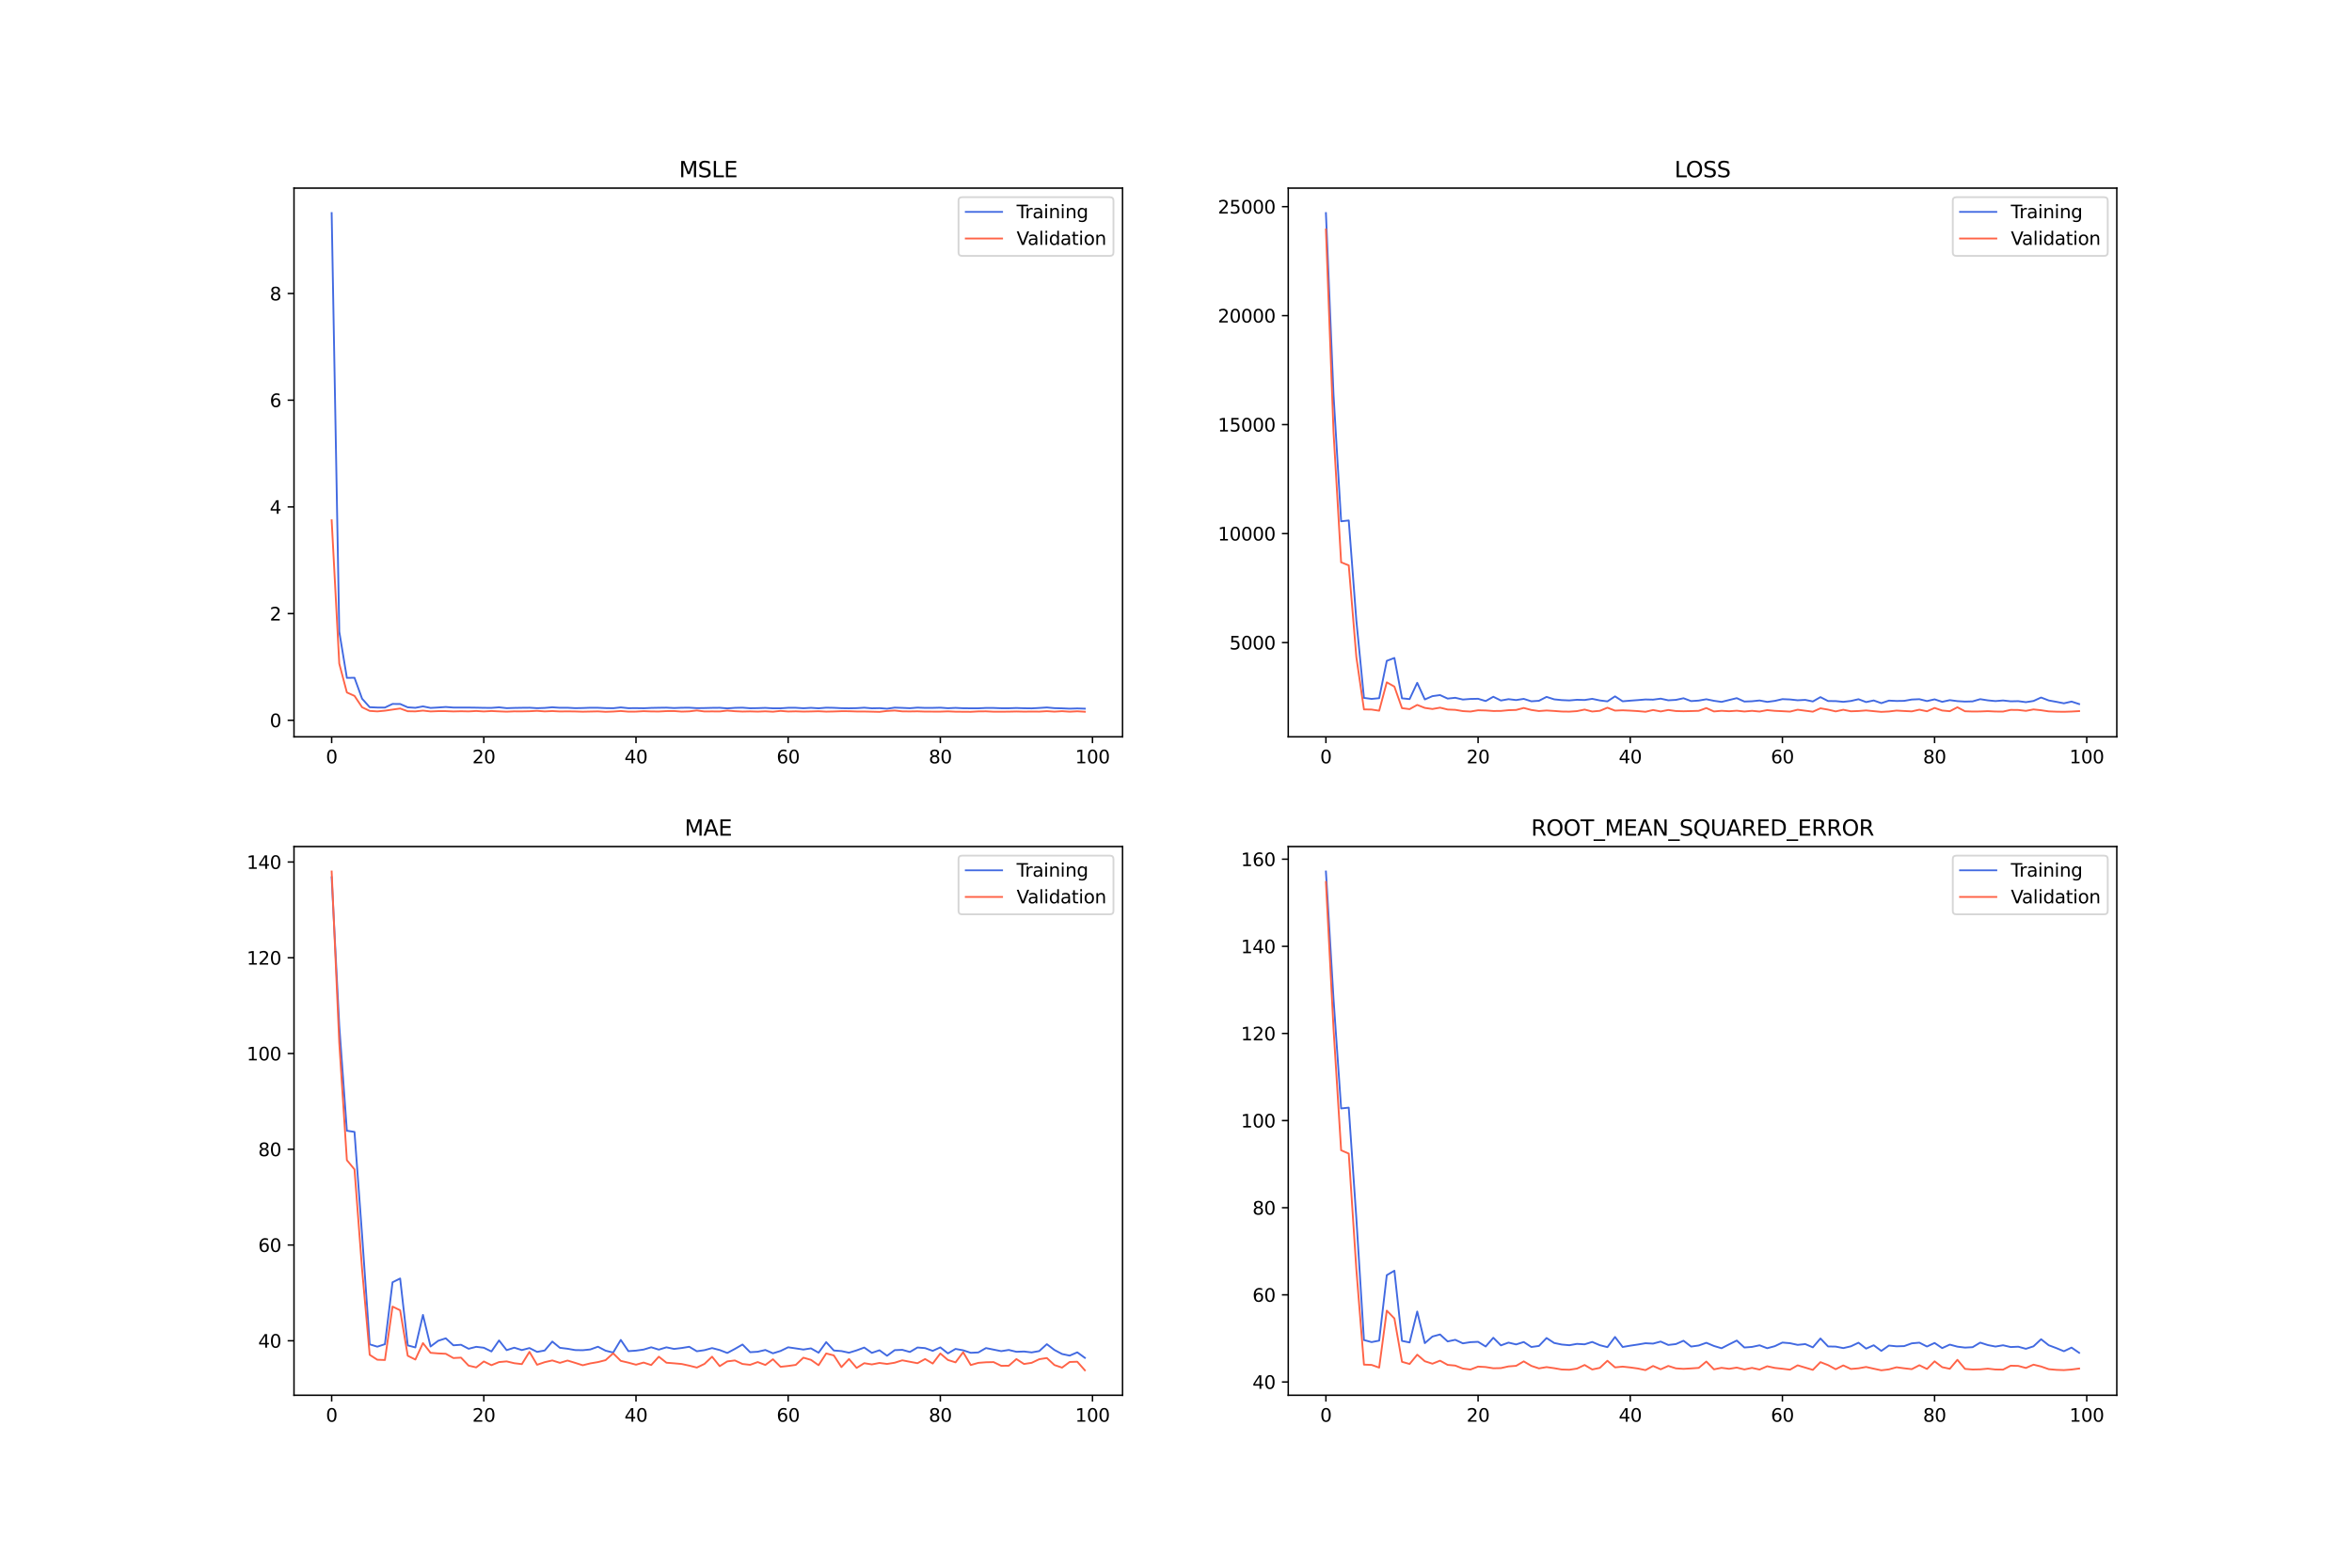 <?xml version="1.0" encoding="utf-8" standalone="no"?>
<!DOCTYPE svg PUBLIC "-//W3C//DTD SVG 1.1//EN"
  "http://www.w3.org/Graphics/SVG/1.1/DTD/svg11.dtd">
<svg xmlns:xlink="http://www.w3.org/1999/xlink" width="1296pt" height="864pt" viewBox="0 0 1296 864" xmlns="http://www.w3.org/2000/svg" version="1.1">
 <defs>
  <style type="text/css">*{stroke-linejoin: round; stroke-linecap: butt}</style>
 </defs>
 <g id="figure_1">
  <g id="patch_1">
   <path d="M 0 864 
L 1296 864 
L 1296 0 
L 0 0 
z
" style="fill: #ffffff"/>
  </g>
  <g id="axes_1">
   <g id="patch_2">
    <path d="M 162 406.08 
L 618.545 406.08 
L 618.545 103.68 
L 162 103.68 
z
" style="fill: #ffffff"/>
   </g>
   <g id="matplotlib.axis_1">
    <g id="xtick_1">
     <g id="line2d_1">
      <defs>
       <path id="mcc628dfec3" d="M 0 0 
L 0 3.5 
" style="stroke: #000000; stroke-width: 0.8"/>
      </defs>
      <g>
       <use xlink:href="#mcc628dfec3" x="182.752" y="406.08" style="stroke: #000000; stroke-width: 0.8"/>
      </g>
     </g>
     <g id="text_1">
      <!-- 0 -->
      <g transform="translate(179.571 420.678) scale(0.1 -0.1)">
       <defs>
        <path id="DejaVuSans-30" d="M 2034 4250 
Q 1547 4250 1301 3770 
Q 1056 3291 1056 2328 
Q 1056 1369 1301 889 
Q 1547 409 2034 409 
Q 2525 409 2770 889 
Q 3016 1369 3016 2328 
Q 3016 3291 2770 3770 
Q 2525 4250 2034 4250 
z
M 2034 4750 
Q 2819 4750 3233 4129 
Q 3647 3509 3647 2328 
Q 3647 1150 3233 529 
Q 2819 -91 2034 -91 
Q 1250 -91 836 529 
Q 422 1150 422 2328 
Q 422 3509 836 4129 
Q 1250 4750 2034 4750 
z
" transform="scale(0.016)"/>
       </defs>
       <use xlink:href="#DejaVuSans-30"/>
      </g>
     </g>
    </g>
    <g id="xtick_2">
     <g id="line2d_2">
      <g>
       <use xlink:href="#mcc628dfec3" x="266.599" y="406.08" style="stroke: #000000; stroke-width: 0.8"/>
      </g>
     </g>
     <g id="text_2">
      <!-- 20 -->
      <g transform="translate(260.236 420.678) scale(0.1 -0.1)">
       <defs>
        <path id="DejaVuSans-32" d="M 1228 531 
L 3431 531 
L 3431 0 
L 469 0 
L 469 531 
Q 828 903 1448 1529 
Q 2069 2156 2228 2338 
Q 2531 2678 2651 2914 
Q 2772 3150 2772 3378 
Q 2772 3750 2511 3984 
Q 2250 4219 1831 4219 
Q 1534 4219 1204 4116 
Q 875 4013 500 3803 
L 500 4441 
Q 881 4594 1212 4672 
Q 1544 4750 1819 4750 
Q 2544 4750 2975 4387 
Q 3406 4025 3406 3419 
Q 3406 3131 3298 2873 
Q 3191 2616 2906 2266 
Q 2828 2175 2409 1742 
Q 1991 1309 1228 531 
z
" transform="scale(0.016)"/>
       </defs>
       <use xlink:href="#DejaVuSans-32"/>
       <use xlink:href="#DejaVuSans-30" x="63.623"/>
      </g>
     </g>
    </g>
    <g id="xtick_3">
     <g id="line2d_3">
      <g>
       <use xlink:href="#mcc628dfec3" x="350.446" y="406.08" style="stroke: #000000; stroke-width: 0.8"/>
      </g>
     </g>
     <g id="text_3">
      <!-- 40 -->
      <g transform="translate(344.083 420.678) scale(0.1 -0.1)">
       <defs>
        <path id="DejaVuSans-34" d="M 2419 4116 
L 825 1625 
L 2419 1625 
L 2419 4116 
z
M 2253 4666 
L 3047 4666 
L 3047 1625 
L 3713 1625 
L 3713 1100 
L 3047 1100 
L 3047 0 
L 2419 0 
L 2419 1100 
L 313 1100 
L 313 1709 
L 2253 4666 
z
" transform="scale(0.016)"/>
       </defs>
       <use xlink:href="#DejaVuSans-34"/>
       <use xlink:href="#DejaVuSans-30" x="63.623"/>
      </g>
     </g>
    </g>
    <g id="xtick_4">
     <g id="line2d_4">
      <g>
       <use xlink:href="#mcc628dfec3" x="434.292" y="406.08" style="stroke: #000000; stroke-width: 0.8"/>
      </g>
     </g>
     <g id="text_4">
      <!-- 60 -->
      <g transform="translate(427.93 420.678) scale(0.1 -0.1)">
       <defs>
        <path id="DejaVuSans-36" d="M 2113 2584 
Q 1688 2584 1439 2293 
Q 1191 2003 1191 1497 
Q 1191 994 1439 701 
Q 1688 409 2113 409 
Q 2538 409 2786 701 
Q 3034 994 3034 1497 
Q 3034 2003 2786 2293 
Q 2538 2584 2113 2584 
z
M 3366 4563 
L 3366 3988 
Q 3128 4100 2886 4159 
Q 2644 4219 2406 4219 
Q 1781 4219 1451 3797 
Q 1122 3375 1075 2522 
Q 1259 2794 1537 2939 
Q 1816 3084 2150 3084 
Q 2853 3084 3261 2657 
Q 3669 2231 3669 1497 
Q 3669 778 3244 343 
Q 2819 -91 2113 -91 
Q 1303 -91 875 529 
Q 447 1150 447 2328 
Q 447 3434 972 4092 
Q 1497 4750 2381 4750 
Q 2619 4750 2861 4703 
Q 3103 4656 3366 4563 
z
" transform="scale(0.016)"/>
       </defs>
       <use xlink:href="#DejaVuSans-36"/>
       <use xlink:href="#DejaVuSans-30" x="63.623"/>
      </g>
     </g>
    </g>
    <g id="xtick_5">
     <g id="line2d_5">
      <g>
       <use xlink:href="#mcc628dfec3" x="518.139" y="406.08" style="stroke: #000000; stroke-width: 0.8"/>
      </g>
     </g>
     <g id="text_5">
      <!-- 80 -->
      <g transform="translate(511.776 420.678) scale(0.1 -0.1)">
       <defs>
        <path id="DejaVuSans-38" d="M 2034 2216 
Q 1584 2216 1326 1975 
Q 1069 1734 1069 1313 
Q 1069 891 1326 650 
Q 1584 409 2034 409 
Q 2484 409 2743 651 
Q 3003 894 3003 1313 
Q 3003 1734 2745 1975 
Q 2488 2216 2034 2216 
z
M 1403 2484 
Q 997 2584 770 2862 
Q 544 3141 544 3541 
Q 544 4100 942 4425 
Q 1341 4750 2034 4750 
Q 2731 4750 3128 4425 
Q 3525 4100 3525 3541 
Q 3525 3141 3298 2862 
Q 3072 2584 2669 2484 
Q 3125 2378 3379 2068 
Q 3634 1759 3634 1313 
Q 3634 634 3220 271 
Q 2806 -91 2034 -91 
Q 1263 -91 848 271 
Q 434 634 434 1313 
Q 434 1759 690 2068 
Q 947 2378 1403 2484 
z
M 1172 3481 
Q 1172 3119 1398 2916 
Q 1625 2713 2034 2713 
Q 2441 2713 2670 2916 
Q 2900 3119 2900 3481 
Q 2900 3844 2670 4047 
Q 2441 4250 2034 4250 
Q 1625 4250 1398 4047 
Q 1172 3844 1172 3481 
z
" transform="scale(0.016)"/>
       </defs>
       <use xlink:href="#DejaVuSans-38"/>
       <use xlink:href="#DejaVuSans-30" x="63.623"/>
      </g>
     </g>
    </g>
    <g id="xtick_6">
     <g id="line2d_6">
      <g>
       <use xlink:href="#mcc628dfec3" x="601.986" y="406.08" style="stroke: #000000; stroke-width: 0.8"/>
      </g>
     </g>
     <g id="text_6">
      <!-- 100 -->
      <g transform="translate(592.442 420.678) scale(0.1 -0.1)">
       <defs>
        <path id="DejaVuSans-31" d="M 794 531 
L 1825 531 
L 1825 4091 
L 703 3866 
L 703 4441 
L 1819 4666 
L 2450 4666 
L 2450 531 
L 3481 531 
L 3481 0 
L 794 0 
L 794 531 
z
" transform="scale(0.016)"/>
       </defs>
       <use xlink:href="#DejaVuSans-31"/>
       <use xlink:href="#DejaVuSans-30" x="63.623"/>
       <use xlink:href="#DejaVuSans-30" x="127.246"/>
      </g>
     </g>
    </g>
   </g>
   <g id="matplotlib.axis_2">
    <g id="ytick_1">
     <g id="line2d_7">
      <defs>
       <path id="m8161878d7f" d="M 0 0 
L -3.5 0 
" style="stroke: #000000; stroke-width: 0.8"/>
      </defs>
      <g>
       <use xlink:href="#m8161878d7f" x="162" y="396.973" style="stroke: #000000; stroke-width: 0.8"/>
      </g>
     </g>
     <g id="text_7">
      <!-- 0 -->
      <g transform="translate(148.637 400.772) scale(0.1 -0.1)">
       <use xlink:href="#DejaVuSans-30"/>
      </g>
     </g>
    </g>
    <g id="ytick_2">
     <g id="line2d_8">
      <g>
       <use xlink:href="#m8161878d7f" x="162" y="338.166" style="stroke: #000000; stroke-width: 0.8"/>
      </g>
     </g>
     <g id="text_8">
      <!-- 2 -->
      <g transform="translate(148.637 341.965) scale(0.1 -0.1)">
       <use xlink:href="#DejaVuSans-32"/>
      </g>
     </g>
    </g>
    <g id="ytick_3">
     <g id="line2d_9">
      <g>
       <use xlink:href="#m8161878d7f" x="162" y="279.359" style="stroke: #000000; stroke-width: 0.8"/>
      </g>
     </g>
     <g id="text_9">
      <!-- 4 -->
      <g transform="translate(148.637 283.158) scale(0.1 -0.1)">
       <use xlink:href="#DejaVuSans-34"/>
      </g>
     </g>
    </g>
    <g id="ytick_4">
     <g id="line2d_10">
      <g>
       <use xlink:href="#m8161878d7f" x="162" y="220.552" style="stroke: #000000; stroke-width: 0.8"/>
      </g>
     </g>
     <g id="text_10">
      <!-- 6 -->
      <g transform="translate(148.637 224.351) scale(0.1 -0.1)">
       <use xlink:href="#DejaVuSans-36"/>
      </g>
     </g>
    </g>
    <g id="ytick_5">
     <g id="line2d_11">
      <g>
       <use xlink:href="#m8161878d7f" x="162" y="161.745" style="stroke: #000000; stroke-width: 0.8"/>
      </g>
     </g>
     <g id="text_11">
      <!-- 8 -->
      <g transform="translate(148.637 165.544) scale(0.1 -0.1)">
       <use xlink:href="#DejaVuSans-38"/>
      </g>
     </g>
    </g>
   </g>
   <g id="line2d_12">
    <path d="M 182.752 117.425 
L 186.944 348.131 
L 191.137 373.588 
L 195.329 373.534 
L 199.521 385.083 
L 203.714 389.764 
L 207.906 389.944 
L 212.098 389.954 
L 216.291 387.968 
L 220.483 387.978 
L 224.675 389.827 
L 228.868 390.089 
L 233.06 389.314 
L 237.252 390.155 
L 241.445 389.919 
L 245.637 389.639 
L 249.829 389.954 
L 254.022 389.957 
L 258.214 389.958 
L 262.406 390.015 
L 266.599 390.107 
L 270.791 390.129 
L 274.983 389.827 
L 279.176 390.283 
L 283.368 390.151 
L 287.56 390.079 
L 291.753 390.04 
L 295.945 390.288 
L 300.137 390.154 
L 304.33 389.8 
L 308.522 390.078 
L 312.714 390.053 
L 316.907 390.279 
L 321.099 390.208 
L 325.292 390.046 
L 329.484 390.072 
L 333.676 390.248 
L 337.869 390.318 
L 342.061 389.872 
L 346.253 390.298 
L 350.446 390.271 
L 354.638 390.33 
L 358.83 390.145 
L 363.023 390.06 
L 367.215 390.001 
L 371.407 390.215 
L 375.6 390.051 
L 379.792 390.028 
L 383.984 390.281 
L 388.177 390.217 
L 392.369 390.114 
L 396.561 390.069 
L 400.754 390.4 
L 404.946 390.106 
L 409.138 390.011 
L 413.331 390.338 
L 417.523 390.268 
L 421.715 390.125 
L 425.908 390.377 
L 430.1 390.367 
L 434.292 390.074 
L 438.485 390.077 
L 442.677 390.333 
L 446.869 390.098 
L 451.062 390.365 
L 455.254 390.013 
L 459.446 390.092 
L 463.639 390.303 
L 467.831 390.365 
L 472.023 390.276 
L 476.216 390.018 
L 480.408 390.369 
L 484.6 390.276 
L 488.793 390.592 
L 492.985 389.988 
L 497.177 390.129 
L 501.37 390.314 
L 505.562 389.979 
L 509.754 390.143 
L 513.947 390.125 
L 518.139 390.011 
L 522.331 390.316 
L 526.524 390.13 
L 530.716 390.33 
L 534.908 390.37 
L 539.101 390.369 
L 543.293 390.167 
L 547.485 390.175 
L 551.678 390.328 
L 555.87 390.335 
L 560.062 390.189 
L 564.255 390.339 
L 568.447 390.397 
L 572.639 390.17 
L 576.832 389.911 
L 581.024 390.277 
L 585.216 390.392 
L 589.409 390.568 
L 593.601 390.442 
L 597.793 390.568 
" clip-path="url(#p83f39b38b0)" style="fill: none; stroke: #4169e1; stroke-linecap: square"/>
   </g>
   <g id="line2d_13">
    <path d="M 182.752 286.723 
L 186.944 365.743 
L 191.137 381.636 
L 195.329 383.523 
L 199.521 389.787 
L 203.714 391.806 
L 207.906 392.076 
L 212.098 391.683 
L 216.291 391.069 
L 220.483 390.475 
L 224.675 391.992 
L 228.868 392.068 
L 233.06 391.63 
L 237.252 392.102 
L 241.445 391.932 
L 245.637 391.943 
L 249.829 392.094 
L 254.022 391.989 
L 258.214 392.079 
L 262.406 391.854 
L 266.599 392.11 
L 270.791 391.87 
L 274.983 392.067 
L 279.176 392.223 
L 283.368 392.047 
L 287.56 392.067 
L 291.753 391.984 
L 295.945 391.767 
L 300.137 392.079 
L 304.33 391.895 
L 308.522 392.113 
L 312.714 392.054 
L 316.907 392.11 
L 321.099 392.237 
L 325.292 392.148 
L 329.484 392.061 
L 333.676 392.305 
L 337.869 392.156 
L 342.061 391.867 
L 346.253 392.209 
L 350.446 392.186 
L 354.638 391.944 
L 358.83 392.1 
L 363.023 392.134 
L 367.215 391.913 
L 371.407 391.878 
L 375.6 392.191 
L 379.792 392.056 
L 383.984 391.566 
L 388.177 392.116 
L 392.369 392.074 
L 396.561 392.117 
L 400.754 391.629 
L 404.946 391.974 
L 409.138 392.162 
L 413.331 392.073 
L 417.523 392.192 
L 421.715 392.023 
L 425.908 392.248 
L 430.1 391.802 
L 434.292 392.138 
L 438.485 392.035 
L 442.677 392.176 
L 446.869 392.102 
L 451.062 391.983 
L 455.254 392.197 
L 459.446 392.111 
L 463.639 391.967 
L 467.831 391.984 
L 472.023 392.123 
L 476.216 392.134 
L 480.408 392.225 
L 484.6 392.335 
L 488.793 391.825 
L 492.985 391.605 
L 497.177 392.057 
L 501.37 392.097 
L 505.562 392.034 
L 509.754 392.179 
L 513.947 392.187 
L 518.139 392.195 
L 522.331 392.047 
L 526.524 392.233 
L 530.716 392.264 
L 534.908 392.297 
L 539.101 392.077 
L 543.293 392.042 
L 547.485 392.237 
L 551.678 392.243 
L 555.87 392.209 
L 560.062 392.114 
L 564.255 392.208 
L 568.447 392.157 
L 572.639 392.192 
L 576.832 391.95 
L 581.024 392.206 
L 585.216 391.96 
L 589.409 392.237 
L 593.601 392.019 
L 597.793 392.27 
" clip-path="url(#p83f39b38b0)" style="fill: none; stroke: #ff6347; stroke-linecap: square"/>
   </g>
   <g id="patch_3">
    <path d="M 162 406.08 
L 162 103.68 
" style="fill: none; stroke: #000000; stroke-width: 0.8; stroke-linejoin: miter; stroke-linecap: square"/>
   </g>
   <g id="patch_4">
    <path d="M 618.545 406.08 
L 618.545 103.68 
" style="fill: none; stroke: #000000; stroke-width: 0.8; stroke-linejoin: miter; stroke-linecap: square"/>
   </g>
   <g id="patch_5">
    <path d="M 162 406.08 
L 618.545 406.08 
" style="fill: none; stroke: #000000; stroke-width: 0.8; stroke-linejoin: miter; stroke-linecap: square"/>
   </g>
   <g id="patch_6">
    <path d="M 162 103.68 
L 618.545 103.68 
" style="fill: none; stroke: #000000; stroke-width: 0.8; stroke-linejoin: miter; stroke-linecap: square"/>
   </g>
   <g id="text_12">
    <!-- MSLE -->
    <g transform="translate(374.152 97.68) scale(0.12 -0.12)">
     <defs>
      <path id="DejaVuSans-4d" d="M 628 4666 
L 1569 4666 
L 2759 1491 
L 3956 4666 
L 4897 4666 
L 4897 0 
L 4281 0 
L 4281 4097 
L 3078 897 
L 2444 897 
L 1241 4097 
L 1241 0 
L 628 0 
L 628 4666 
z
" transform="scale(0.016)"/>
      <path id="DejaVuSans-53" d="M 3425 4513 
L 3425 3897 
Q 3066 4069 2747 4153 
Q 2428 4238 2131 4238 
Q 1616 4238 1336 4038 
Q 1056 3838 1056 3469 
Q 1056 3159 1242 3001 
Q 1428 2844 1947 2747 
L 2328 2669 
Q 3034 2534 3370 2195 
Q 3706 1856 3706 1288 
Q 3706 609 3251 259 
Q 2797 -91 1919 -91 
Q 1588 -91 1214 -16 
Q 841 59 441 206 
L 441 856 
Q 825 641 1194 531 
Q 1563 422 1919 422 
Q 2459 422 2753 634 
Q 3047 847 3047 1241 
Q 3047 1584 2836 1778 
Q 2625 1972 2144 2069 
L 1759 2144 
Q 1053 2284 737 2584 
Q 422 2884 422 3419 
Q 422 4038 858 4394 
Q 1294 4750 2059 4750 
Q 2388 4750 2728 4690 
Q 3069 4631 3425 4513 
z
" transform="scale(0.016)"/>
      <path id="DejaVuSans-4c" d="M 628 4666 
L 1259 4666 
L 1259 531 
L 3531 531 
L 3531 0 
L 628 0 
L 628 4666 
z
" transform="scale(0.016)"/>
      <path id="DejaVuSans-45" d="M 628 4666 
L 3578 4666 
L 3578 4134 
L 1259 4134 
L 1259 2753 
L 3481 2753 
L 3481 2222 
L 1259 2222 
L 1259 531 
L 3634 531 
L 3634 0 
L 628 0 
L 628 4666 
z
" transform="scale(0.016)"/>
     </defs>
     <use xlink:href="#DejaVuSans-4d"/>
     <use xlink:href="#DejaVuSans-53" x="86.279"/>
     <use xlink:href="#DejaVuSans-4c" x="149.756"/>
     <use xlink:href="#DejaVuSans-45" x="205.469"/>
    </g>
   </g>
   <g id="legend_1">
    <g id="patch_7">
     <path d="M 530.164 141.036 
L 611.545 141.036 
Q 613.545 141.036 613.545 139.036 
L 613.545 110.68 
Q 613.545 108.68 611.545 108.68 
L 530.164 108.68 
Q 528.164 108.68 528.164 110.68 
L 528.164 139.036 
Q 528.164 141.036 530.164 141.036 
z
" style="fill: #ffffff; opacity: 0.8; stroke: #cccccc; stroke-linejoin: miter"/>
    </g>
    <g id="line2d_14">
     <path d="M 532.164 116.778 
L 542.164 116.778 
L 552.164 116.778 
" style="fill: none; stroke: #4169e1; stroke-linecap: square"/>
    </g>
    <g id="text_13">
     <!-- Training -->
     <g transform="translate(560.164 120.278) scale(0.1 -0.1)">
      <defs>
       <path id="DejaVuSans-54" d="M -19 4666 
L 3928 4666 
L 3928 4134 
L 2272 4134 
L 2272 0 
L 1638 0 
L 1638 4134 
L -19 4134 
L -19 4666 
z
" transform="scale(0.016)"/>
       <path id="DejaVuSans-72" d="M 2631 2963 
Q 2534 3019 2420 3045 
Q 2306 3072 2169 3072 
Q 1681 3072 1420 2755 
Q 1159 2438 1159 1844 
L 1159 0 
L 581 0 
L 581 3500 
L 1159 3500 
L 1159 2956 
Q 1341 3275 1631 3429 
Q 1922 3584 2338 3584 
Q 2397 3584 2469 3576 
Q 2541 3569 2628 3553 
L 2631 2963 
z
" transform="scale(0.016)"/>
       <path id="DejaVuSans-61" d="M 2194 1759 
Q 1497 1759 1228 1600 
Q 959 1441 959 1056 
Q 959 750 1161 570 
Q 1363 391 1709 391 
Q 2188 391 2477 730 
Q 2766 1069 2766 1631 
L 2766 1759 
L 2194 1759 
z
M 3341 1997 
L 3341 0 
L 2766 0 
L 2766 531 
Q 2569 213 2275 61 
Q 1981 -91 1556 -91 
Q 1019 -91 701 211 
Q 384 513 384 1019 
Q 384 1609 779 1909 
Q 1175 2209 1959 2209 
L 2766 2209 
L 2766 2266 
Q 2766 2663 2505 2880 
Q 2244 3097 1772 3097 
Q 1472 3097 1187 3025 
Q 903 2953 641 2809 
L 641 3341 
Q 956 3463 1253 3523 
Q 1550 3584 1831 3584 
Q 2591 3584 2966 3190 
Q 3341 2797 3341 1997 
z
" transform="scale(0.016)"/>
       <path id="DejaVuSans-69" d="M 603 3500 
L 1178 3500 
L 1178 0 
L 603 0 
L 603 3500 
z
M 603 4863 
L 1178 4863 
L 1178 4134 
L 603 4134 
L 603 4863 
z
" transform="scale(0.016)"/>
       <path id="DejaVuSans-6e" d="M 3513 2113 
L 3513 0 
L 2938 0 
L 2938 2094 
Q 2938 2591 2744 2837 
Q 2550 3084 2163 3084 
Q 1697 3084 1428 2787 
Q 1159 2491 1159 1978 
L 1159 0 
L 581 0 
L 581 3500 
L 1159 3500 
L 1159 2956 
Q 1366 3272 1645 3428 
Q 1925 3584 2291 3584 
Q 2894 3584 3203 3211 
Q 3513 2838 3513 2113 
z
" transform="scale(0.016)"/>
       <path id="DejaVuSans-67" d="M 2906 1791 
Q 2906 2416 2648 2759 
Q 2391 3103 1925 3103 
Q 1463 3103 1205 2759 
Q 947 2416 947 1791 
Q 947 1169 1205 825 
Q 1463 481 1925 481 
Q 2391 481 2648 825 
Q 2906 1169 2906 1791 
z
M 3481 434 
Q 3481 -459 3084 -895 
Q 2688 -1331 1869 -1331 
Q 1566 -1331 1297 -1286 
Q 1028 -1241 775 -1147 
L 775 -588 
Q 1028 -725 1275 -790 
Q 1522 -856 1778 -856 
Q 2344 -856 2625 -561 
Q 2906 -266 2906 331 
L 2906 616 
Q 2728 306 2450 153 
Q 2172 0 1784 0 
Q 1141 0 747 490 
Q 353 981 353 1791 
Q 353 2603 747 3093 
Q 1141 3584 1784 3584 
Q 2172 3584 2450 3431 
Q 2728 3278 2906 2969 
L 2906 3500 
L 3481 3500 
L 3481 434 
z
" transform="scale(0.016)"/>
      </defs>
      <use xlink:href="#DejaVuSans-54"/>
      <use xlink:href="#DejaVuSans-72" x="46.334"/>
      <use xlink:href="#DejaVuSans-61" x="87.447"/>
      <use xlink:href="#DejaVuSans-69" x="148.727"/>
      <use xlink:href="#DejaVuSans-6e" x="176.51"/>
      <use xlink:href="#DejaVuSans-69" x="239.889"/>
      <use xlink:href="#DejaVuSans-6e" x="267.672"/>
      <use xlink:href="#DejaVuSans-67" x="331.051"/>
     </g>
    </g>
    <g id="line2d_15">
     <path d="M 532.164 131.457 
L 542.164 131.457 
L 552.164 131.457 
" style="fill: none; stroke: #ff6347; stroke-linecap: square"/>
    </g>
    <g id="text_14">
     <!-- Validation -->
     <g transform="translate(560.164 134.957) scale(0.1 -0.1)">
      <defs>
       <path id="DejaVuSans-56" d="M 1831 0 
L 50 4666 
L 709 4666 
L 2188 738 
L 3669 4666 
L 4325 4666 
L 2547 0 
L 1831 0 
z
" transform="scale(0.016)"/>
       <path id="DejaVuSans-6c" d="M 603 4863 
L 1178 4863 
L 1178 0 
L 603 0 
L 603 4863 
z
" transform="scale(0.016)"/>
       <path id="DejaVuSans-64" d="M 2906 2969 
L 2906 4863 
L 3481 4863 
L 3481 0 
L 2906 0 
L 2906 525 
Q 2725 213 2448 61 
Q 2172 -91 1784 -91 
Q 1150 -91 751 415 
Q 353 922 353 1747 
Q 353 2572 751 3078 
Q 1150 3584 1784 3584 
Q 2172 3584 2448 3432 
Q 2725 3281 2906 2969 
z
M 947 1747 
Q 947 1113 1208 752 
Q 1469 391 1925 391 
Q 2381 391 2643 752 
Q 2906 1113 2906 1747 
Q 2906 2381 2643 2742 
Q 2381 3103 1925 3103 
Q 1469 3103 1208 2742 
Q 947 2381 947 1747 
z
" transform="scale(0.016)"/>
       <path id="DejaVuSans-74" d="M 1172 4494 
L 1172 3500 
L 2356 3500 
L 2356 3053 
L 1172 3053 
L 1172 1153 
Q 1172 725 1289 603 
Q 1406 481 1766 481 
L 2356 481 
L 2356 0 
L 1766 0 
Q 1100 0 847 248 
Q 594 497 594 1153 
L 594 3053 
L 172 3053 
L 172 3500 
L 594 3500 
L 594 4494 
L 1172 4494 
z
" transform="scale(0.016)"/>
       <path id="DejaVuSans-6f" d="M 1959 3097 
Q 1497 3097 1228 2736 
Q 959 2375 959 1747 
Q 959 1119 1226 758 
Q 1494 397 1959 397 
Q 2419 397 2687 759 
Q 2956 1122 2956 1747 
Q 2956 2369 2687 2733 
Q 2419 3097 1959 3097 
z
M 1959 3584 
Q 2709 3584 3137 3096 
Q 3566 2609 3566 1747 
Q 3566 888 3137 398 
Q 2709 -91 1959 -91 
Q 1206 -91 779 398 
Q 353 888 353 1747 
Q 353 2609 779 3096 
Q 1206 3584 1959 3584 
z
" transform="scale(0.016)"/>
      </defs>
      <use xlink:href="#DejaVuSans-56"/>
      <use xlink:href="#DejaVuSans-61" x="60.658"/>
      <use xlink:href="#DejaVuSans-6c" x="121.938"/>
      <use xlink:href="#DejaVuSans-69" x="149.721"/>
      <use xlink:href="#DejaVuSans-64" x="177.504"/>
      <use xlink:href="#DejaVuSans-61" x="240.98"/>
      <use xlink:href="#DejaVuSans-74" x="302.26"/>
      <use xlink:href="#DejaVuSans-69" x="341.469"/>
      <use xlink:href="#DejaVuSans-6f" x="369.252"/>
      <use xlink:href="#DejaVuSans-6e" x="430.434"/>
     </g>
    </g>
   </g>
  </g>
  <g id="axes_2">
   <g id="patch_8">
    <path d="M 709.855 406.08 
L 1166.4 406.08 
L 1166.4 103.68 
L 709.855 103.68 
z
" style="fill: #ffffff"/>
   </g>
   <g id="matplotlib.axis_3">
    <g id="xtick_7">
     <g id="line2d_16">
      <g>
       <use xlink:href="#mcc628dfec3" x="730.607" y="406.08" style="stroke: #000000; stroke-width: 0.8"/>
      </g>
     </g>
     <g id="text_15">
      <!-- 0 -->
      <g transform="translate(727.425 420.678) scale(0.1 -0.1)">
       <use xlink:href="#DejaVuSans-30"/>
      </g>
     </g>
    </g>
    <g id="xtick_8">
     <g id="line2d_17">
      <g>
       <use xlink:href="#mcc628dfec3" x="814.453" y="406.08" style="stroke: #000000; stroke-width: 0.8"/>
      </g>
     </g>
     <g id="text_16">
      <!-- 20 -->
      <g transform="translate(808.091 420.678) scale(0.1 -0.1)">
       <use xlink:href="#DejaVuSans-32"/>
       <use xlink:href="#DejaVuSans-30" x="63.623"/>
      </g>
     </g>
    </g>
    <g id="xtick_9">
     <g id="line2d_18">
      <g>
       <use xlink:href="#mcc628dfec3" x="898.3" y="406.08" style="stroke: #000000; stroke-width: 0.8"/>
      </g>
     </g>
     <g id="text_17">
      <!-- 40 -->
      <g transform="translate(891.938 420.678) scale(0.1 -0.1)">
       <use xlink:href="#DejaVuSans-34"/>
       <use xlink:href="#DejaVuSans-30" x="63.623"/>
      </g>
     </g>
    </g>
    <g id="xtick_10">
     <g id="line2d_19">
      <g>
       <use xlink:href="#mcc628dfec3" x="982.147" y="406.08" style="stroke: #000000; stroke-width: 0.8"/>
      </g>
     </g>
     <g id="text_18">
      <!-- 60 -->
      <g transform="translate(975.784 420.678) scale(0.1 -0.1)">
       <use xlink:href="#DejaVuSans-36"/>
       <use xlink:href="#DejaVuSans-30" x="63.623"/>
      </g>
     </g>
    </g>
    <g id="xtick_11">
     <g id="line2d_20">
      <g>
       <use xlink:href="#mcc628dfec3" x="1065.994" y="406.08" style="stroke: #000000; stroke-width: 0.8"/>
      </g>
     </g>
     <g id="text_19">
      <!-- 80 -->
      <g transform="translate(1059.631 420.678) scale(0.1 -0.1)">
       <use xlink:href="#DejaVuSans-38"/>
       <use xlink:href="#DejaVuSans-30" x="63.623"/>
      </g>
     </g>
    </g>
    <g id="xtick_12">
     <g id="line2d_21">
      <g>
       <use xlink:href="#mcc628dfec3" x="1149.84" y="406.08" style="stroke: #000000; stroke-width: 0.8"/>
      </g>
     </g>
     <g id="text_20">
      <!-- 100 -->
      <g transform="translate(1140.297 420.678) scale(0.1 -0.1)">
       <use xlink:href="#DejaVuSans-31"/>
       <use xlink:href="#DejaVuSans-30" x="63.623"/>
       <use xlink:href="#DejaVuSans-30" x="127.246"/>
      </g>
     </g>
    </g>
   </g>
   <g id="matplotlib.axis_4">
    <g id="ytick_6">
     <g id="line2d_22">
      <g>
       <use xlink:href="#m8161878d7f" x="709.855" y="354.15" style="stroke: #000000; stroke-width: 0.8"/>
      </g>
     </g>
     <g id="text_21">
      <!-- 5000 -->
      <g transform="translate(677.405 357.949) scale(0.1 -0.1)">
       <defs>
        <path id="DejaVuSans-35" d="M 691 4666 
L 3169 4666 
L 3169 4134 
L 1269 4134 
L 1269 2991 
Q 1406 3038 1543 3061 
Q 1681 3084 1819 3084 
Q 2600 3084 3056 2656 
Q 3513 2228 3513 1497 
Q 3513 744 3044 326 
Q 2575 -91 1722 -91 
Q 1428 -91 1123 -41 
Q 819 9 494 109 
L 494 744 
Q 775 591 1075 516 
Q 1375 441 1709 441 
Q 2250 441 2565 725 
Q 2881 1009 2881 1497 
Q 2881 1984 2565 2268 
Q 2250 2553 1709 2553 
Q 1456 2553 1204 2497 
Q 953 2441 691 2322 
L 691 4666 
z
" transform="scale(0.016)"/>
       </defs>
       <use xlink:href="#DejaVuSans-35"/>
       <use xlink:href="#DejaVuSans-30" x="63.623"/>
       <use xlink:href="#DejaVuSans-30" x="127.246"/>
       <use xlink:href="#DejaVuSans-30" x="190.869"/>
      </g>
     </g>
    </g>
    <g id="ytick_7">
     <g id="line2d_23">
      <g>
       <use xlink:href="#m8161878d7f" x="709.855" y="294.082" style="stroke: #000000; stroke-width: 0.8"/>
      </g>
     </g>
     <g id="text_22">
      <!-- 10000 -->
      <g transform="translate(671.042 297.881) scale(0.1 -0.1)">
       <use xlink:href="#DejaVuSans-31"/>
       <use xlink:href="#DejaVuSans-30" x="63.623"/>
       <use xlink:href="#DejaVuSans-30" x="127.246"/>
       <use xlink:href="#DejaVuSans-30" x="190.869"/>
       <use xlink:href="#DejaVuSans-30" x="254.492"/>
      </g>
     </g>
    </g>
    <g id="ytick_8">
     <g id="line2d_24">
      <g>
       <use xlink:href="#m8161878d7f" x="709.855" y="234.015" style="stroke: #000000; stroke-width: 0.8"/>
      </g>
     </g>
     <g id="text_23">
      <!-- 15000 -->
      <g transform="translate(671.042 237.814) scale(0.1 -0.1)">
       <use xlink:href="#DejaVuSans-31"/>
       <use xlink:href="#DejaVuSans-35" x="63.623"/>
       <use xlink:href="#DejaVuSans-30" x="127.246"/>
       <use xlink:href="#DejaVuSans-30" x="190.869"/>
       <use xlink:href="#DejaVuSans-30" x="254.492"/>
      </g>
     </g>
    </g>
    <g id="ytick_9">
     <g id="line2d_25">
      <g>
       <use xlink:href="#m8161878d7f" x="709.855" y="173.947" style="stroke: #000000; stroke-width: 0.8"/>
      </g>
     </g>
     <g id="text_24">
      <!-- 20000 -->
      <g transform="translate(671.042 177.746) scale(0.1 -0.1)">
       <use xlink:href="#DejaVuSans-32"/>
       <use xlink:href="#DejaVuSans-30" x="63.623"/>
       <use xlink:href="#DejaVuSans-30" x="127.246"/>
       <use xlink:href="#DejaVuSans-30" x="190.869"/>
       <use xlink:href="#DejaVuSans-30" x="254.492"/>
      </g>
     </g>
    </g>
    <g id="ytick_10">
     <g id="line2d_26">
      <g>
       <use xlink:href="#m8161878d7f" x="709.855" y="113.88" style="stroke: #000000; stroke-width: 0.8"/>
      </g>
     </g>
     <g id="text_25">
      <!-- 25000 -->
      <g transform="translate(671.042 117.679) scale(0.1 -0.1)">
       <use xlink:href="#DejaVuSans-32"/>
       <use xlink:href="#DejaVuSans-35" x="63.623"/>
       <use xlink:href="#DejaVuSans-30" x="127.246"/>
       <use xlink:href="#DejaVuSans-30" x="190.869"/>
       <use xlink:href="#DejaVuSans-30" x="254.492"/>
      </g>
     </g>
    </g>
   </g>
   <g id="line2d_27">
    <path d="M 730.607 117.425 
L 734.799 217.629 
L 738.991 287.3 
L 743.184 286.842 
L 747.376 341.973 
L 751.568 384.634 
L 755.761 385.192 
L 759.953 384.792 
L 764.145 364.213 
L 768.338 362.619 
L 772.53 384.862 
L 776.722 385.292 
L 780.915 376.306 
L 785.107 385.476 
L 789.299 383.665 
L 793.492 383.083 
L 797.684 385.011 
L 801.876 384.57 
L 806.069 385.531 
L 810.261 385.207 
L 814.453 385.116 
L 818.646 386.371 
L 822.838 384 
L 827.03 386.073 
L 831.223 385.327 
L 835.415 385.821 
L 839.607 385.167 
L 843.8 386.501 
L 847.992 386.224 
L 852.184 384.075 
L 856.377 385.428 
L 860.569 385.851 
L 864.761 386.032 
L 868.954 385.671 
L 873.146 385.794 
L 877.338 385.147 
L 881.531 386.025 
L 885.723 386.543 
L 889.915 383.788 
L 894.108 386.503 
L 898.3 386.15 
L 902.492 385.849 
L 906.685 385.498 
L 910.877 385.601 
L 915.069 385.047 
L 919.262 385.961 
L 923.454 385.724 
L 927.646 384.82 
L 931.839 386.391 
L 936.031 386.108 
L 940.223 385.378 
L 944.416 386.232 
L 948.608 386.833 
L 952.8 385.794 
L 956.993 384.769 
L 961.185 386.638 
L 965.377 386.483 
L 969.57 386.051 
L 973.762 386.829 
L 977.954 386.285 
L 982.147 385.316 
L 986.339 385.492 
L 990.531 385.941 
L 994.724 385.727 
L 998.916 386.597 
L 1003.108 384.203 
L 1007.301 386.36 
L 1011.493 386.398 
L 1015.686 386.797 
L 1019.878 386.325 
L 1024.07 385.355 
L 1028.263 386.93 
L 1032.455 386.04 
L 1036.647 387.53 
L 1040.84 386.12 
L 1045.032 386.325 
L 1049.224 386.266 
L 1053.417 385.529 
L 1057.609 385.345 
L 1061.801 386.383 
L 1065.994 385.424 
L 1070.186 386.794 
L 1074.378 385.868 
L 1078.571 386.414 
L 1082.763 386.662 
L 1086.955 386.552 
L 1091.148 385.331 
L 1095.34 385.99 
L 1099.532 386.386 
L 1103.725 386.043 
L 1107.917 386.517 
L 1112.109 386.427 
L 1116.302 386.98 
L 1120.494 386.329 
L 1124.686 384.415 
L 1128.879 386.037 
L 1133.071 386.794 
L 1137.263 387.617 
L 1141.456 386.658 
L 1145.648 388.025 
" clip-path="url(#p21297977b1)" style="fill: none; stroke: #4169e1; stroke-linecap: square"/>
   </g>
   <g id="line2d_28">
    <path d="M 730.607 126.444 
L 734.799 238.159 
L 738.991 309.914 
L 743.184 311.588 
L 747.376 362.177 
L 751.568 390.98 
L 755.761 391.047 
L 759.953 391.696 
L 764.145 376.037 
L 768.338 378.422 
L 772.53 390.29 
L 776.722 390.823 
L 780.915 388.501 
L 785.107 390.151 
L 789.299 390.755 
L 793.492 390.008 
L 797.684 391.042 
L 801.876 391.212 
L 806.069 391.92 
L 810.261 392.153 
L 814.453 391.454 
L 818.646 391.561 
L 822.838 391.854 
L 827.03 391.815 
L 831.223 391.408 
L 835.415 391.272 
L 839.607 390.184 
L 843.8 391.278 
L 847.992 391.884 
L 852.184 391.573 
L 856.377 391.834 
L 860.569 392.147 
L 864.761 392.204 
L 868.954 391.929 
L 873.146 391.066 
L 877.338 392.139 
L 881.531 391.757 
L 885.723 390.031 
L 889.915 391.642 
L 894.108 391.464 
L 898.3 391.658 
L 902.492 391.91 
L 906.685 392.29 
L 910.877 391.302 
L 915.069 392.102 
L 919.262 391.293 
L 923.454 391.877 
L 927.646 391.992 
L 931.839 391.889 
L 936.031 391.762 
L 940.223 390.225 
L 944.416 392.106 
L 948.608 391.743 
L 952.8 391.988 
L 956.993 391.692 
L 961.185 392.133 
L 965.377 391.761 
L 969.57 392.16 
L 973.762 391.37 
L 977.954 391.771 
L 982.147 391.963 
L 986.339 392.189 
L 990.531 391.144 
L 994.724 391.694 
L 998.916 392.234 
L 1003.108 390.371 
L 1007.301 391.095 
L 1011.493 392.078 
L 1015.686 391.168 
L 1019.878 392.02 
L 1024.07 391.867 
L 1028.263 391.54 
L 1032.455 391.953 
L 1036.647 392.335 
L 1040.84 392.12 
L 1045.032 391.616 
L 1049.224 391.857 
L 1053.417 392.065 
L 1057.609 391.125 
L 1061.801 392.022 
L 1065.994 390.174 
L 1070.186 391.59 
L 1074.378 391.982 
L 1078.571 389.799 
L 1082.763 392.003 
L 1086.955 392.147 
L 1091.148 392.109 
L 1095.34 391.942 
L 1099.532 392.147 
L 1103.725 392.172 
L 1107.917 391.239 
L 1112.109 391.288 
L 1116.302 391.781 
L 1120.494 390.986 
L 1124.686 391.432 
L 1128.879 392.067 
L 1133.071 392.225 
L 1137.263 392.29 
L 1141.456 392.151 
L 1145.648 391.916 
" clip-path="url(#p21297977b1)" style="fill: none; stroke: #ff6347; stroke-linecap: square"/>
   </g>
   <g id="patch_9">
    <path d="M 709.855 406.08 
L 709.855 103.68 
" style="fill: none; stroke: #000000; stroke-width: 0.8; stroke-linejoin: miter; stroke-linecap: square"/>
   </g>
   <g id="patch_10">
    <path d="M 1166.4 406.08 
L 1166.4 103.68 
" style="fill: none; stroke: #000000; stroke-width: 0.8; stroke-linejoin: miter; stroke-linecap: square"/>
   </g>
   <g id="patch_11">
    <path d="M 709.855 406.08 
L 1166.4 406.08 
" style="fill: none; stroke: #000000; stroke-width: 0.8; stroke-linejoin: miter; stroke-linecap: square"/>
   </g>
   <g id="patch_12">
    <path d="M 709.855 103.68 
L 1166.4 103.68 
" style="fill: none; stroke: #000000; stroke-width: 0.8; stroke-linejoin: miter; stroke-linecap: square"/>
   </g>
   <g id="text_26">
    <!-- LOSS -->
    <g transform="translate(922.66 97.68) scale(0.12 -0.12)">
     <defs>
      <path id="DejaVuSans-4f" d="M 2522 4238 
Q 1834 4238 1429 3725 
Q 1025 3213 1025 2328 
Q 1025 1447 1429 934 
Q 1834 422 2522 422 
Q 3209 422 3611 934 
Q 4013 1447 4013 2328 
Q 4013 3213 3611 3725 
Q 3209 4238 2522 4238 
z
M 2522 4750 
Q 3503 4750 4090 4092 
Q 4678 3434 4678 2328 
Q 4678 1225 4090 567 
Q 3503 -91 2522 -91 
Q 1538 -91 948 565 
Q 359 1222 359 2328 
Q 359 3434 948 4092 
Q 1538 4750 2522 4750 
z
" transform="scale(0.016)"/>
     </defs>
     <use xlink:href="#DejaVuSans-4c"/>
     <use xlink:href="#DejaVuSans-4f" x="52.088"/>
     <use xlink:href="#DejaVuSans-53" x="130.799"/>
     <use xlink:href="#DejaVuSans-53" x="194.275"/>
    </g>
   </g>
   <g id="legend_2">
    <g id="patch_13">
     <path d="M 1078.019 141.036 
L 1159.4 141.036 
Q 1161.4 141.036 1161.4 139.036 
L 1161.4 110.68 
Q 1161.4 108.68 1159.4 108.68 
L 1078.019 108.68 
Q 1076.019 108.68 1076.019 110.68 
L 1076.019 139.036 
Q 1076.019 141.036 1078.019 141.036 
z
" style="fill: #ffffff; opacity: 0.8; stroke: #cccccc; stroke-linejoin: miter"/>
    </g>
    <g id="line2d_29">
     <path d="M 1080.019 116.778 
L 1090.019 116.778 
L 1100.019 116.778 
" style="fill: none; stroke: #4169e1; stroke-linecap: square"/>
    </g>
    <g id="text_27">
     <!-- Training -->
     <g transform="translate(1108.019 120.278) scale(0.1 -0.1)">
      <use xlink:href="#DejaVuSans-54"/>
      <use xlink:href="#DejaVuSans-72" x="46.334"/>
      <use xlink:href="#DejaVuSans-61" x="87.447"/>
      <use xlink:href="#DejaVuSans-69" x="148.727"/>
      <use xlink:href="#DejaVuSans-6e" x="176.51"/>
      <use xlink:href="#DejaVuSans-69" x="239.889"/>
      <use xlink:href="#DejaVuSans-6e" x="267.672"/>
      <use xlink:href="#DejaVuSans-67" x="331.051"/>
     </g>
    </g>
    <g id="line2d_30">
     <path d="M 1080.019 131.457 
L 1090.019 131.457 
L 1100.019 131.457 
" style="fill: none; stroke: #ff6347; stroke-linecap: square"/>
    </g>
    <g id="text_28">
     <!-- Validation -->
     <g transform="translate(1108.019 134.957) scale(0.1 -0.1)">
      <use xlink:href="#DejaVuSans-56"/>
      <use xlink:href="#DejaVuSans-61" x="60.658"/>
      <use xlink:href="#DejaVuSans-6c" x="121.938"/>
      <use xlink:href="#DejaVuSans-69" x="149.721"/>
      <use xlink:href="#DejaVuSans-64" x="177.504"/>
      <use xlink:href="#DejaVuSans-61" x="240.98"/>
      <use xlink:href="#DejaVuSans-74" x="302.26"/>
      <use xlink:href="#DejaVuSans-69" x="341.469"/>
      <use xlink:href="#DejaVuSans-6f" x="369.252"/>
      <use xlink:href="#DejaVuSans-6e" x="430.434"/>
     </g>
    </g>
   </g>
  </g>
  <g id="axes_3">
   <g id="patch_14">
    <path d="M 162 768.96 
L 618.545 768.96 
L 618.545 466.56 
L 162 466.56 
z
" style="fill: #ffffff"/>
   </g>
   <g id="matplotlib.axis_5">
    <g id="xtick_13">
     <g id="line2d_31">
      <g>
       <use xlink:href="#mcc628dfec3" x="182.752" y="768.96" style="stroke: #000000; stroke-width: 0.8"/>
      </g>
     </g>
     <g id="text_29">
      <!-- 0 -->
      <g transform="translate(179.571 783.558) scale(0.1 -0.1)">
       <use xlink:href="#DejaVuSans-30"/>
      </g>
     </g>
    </g>
    <g id="xtick_14">
     <g id="line2d_32">
      <g>
       <use xlink:href="#mcc628dfec3" x="266.599" y="768.96" style="stroke: #000000; stroke-width: 0.8"/>
      </g>
     </g>
     <g id="text_30">
      <!-- 20 -->
      <g transform="translate(260.236 783.558) scale(0.1 -0.1)">
       <use xlink:href="#DejaVuSans-32"/>
       <use xlink:href="#DejaVuSans-30" x="63.623"/>
      </g>
     </g>
    </g>
    <g id="xtick_15">
     <g id="line2d_33">
      <g>
       <use xlink:href="#mcc628dfec3" x="350.446" y="768.96" style="stroke: #000000; stroke-width: 0.8"/>
      </g>
     </g>
     <g id="text_31">
      <!-- 40 -->
      <g transform="translate(344.083 783.558) scale(0.1 -0.1)">
       <use xlink:href="#DejaVuSans-34"/>
       <use xlink:href="#DejaVuSans-30" x="63.623"/>
      </g>
     </g>
    </g>
    <g id="xtick_16">
     <g id="line2d_34">
      <g>
       <use xlink:href="#mcc628dfec3" x="434.292" y="768.96" style="stroke: #000000; stroke-width: 0.8"/>
      </g>
     </g>
     <g id="text_32">
      <!-- 60 -->
      <g transform="translate(427.93 783.558) scale(0.1 -0.1)">
       <use xlink:href="#DejaVuSans-36"/>
       <use xlink:href="#DejaVuSans-30" x="63.623"/>
      </g>
     </g>
    </g>
    <g id="xtick_17">
     <g id="line2d_35">
      <g>
       <use xlink:href="#mcc628dfec3" x="518.139" y="768.96" style="stroke: #000000; stroke-width: 0.8"/>
      </g>
     </g>
     <g id="text_33">
      <!-- 80 -->
      <g transform="translate(511.776 783.558) scale(0.1 -0.1)">
       <use xlink:href="#DejaVuSans-38"/>
       <use xlink:href="#DejaVuSans-30" x="63.623"/>
      </g>
     </g>
    </g>
    <g id="xtick_18">
     <g id="line2d_36">
      <g>
       <use xlink:href="#mcc628dfec3" x="601.986" y="768.96" style="stroke: #000000; stroke-width: 0.8"/>
      </g>
     </g>
     <g id="text_34">
      <!-- 100 -->
      <g transform="translate(592.442 783.558) scale(0.1 -0.1)">
       <use xlink:href="#DejaVuSans-31"/>
       <use xlink:href="#DejaVuSans-30" x="63.623"/>
       <use xlink:href="#DejaVuSans-30" x="127.246"/>
      </g>
     </g>
    </g>
   </g>
   <g id="matplotlib.axis_6">
    <g id="ytick_11">
     <g id="line2d_37">
      <g>
       <use xlink:href="#m8161878d7f" x="162" y="738.933" style="stroke: #000000; stroke-width: 0.8"/>
      </g>
     </g>
     <g id="text_35">
      <!-- 40 -->
      <g transform="translate(142.275 742.732) scale(0.1 -0.1)">
       <use xlink:href="#DejaVuSans-34"/>
       <use xlink:href="#DejaVuSans-30" x="63.623"/>
      </g>
     </g>
    </g>
    <g id="ytick_12">
     <g id="line2d_38">
      <g>
       <use xlink:href="#m8161878d7f" x="162" y="686.162" style="stroke: #000000; stroke-width: 0.8"/>
      </g>
     </g>
     <g id="text_36">
      <!-- 60 -->
      <g transform="translate(142.275 689.962) scale(0.1 -0.1)">
       <use xlink:href="#DejaVuSans-36"/>
       <use xlink:href="#DejaVuSans-30" x="63.623"/>
      </g>
     </g>
    </g>
    <g id="ytick_13">
     <g id="line2d_39">
      <g>
       <use xlink:href="#m8161878d7f" x="162" y="633.391" style="stroke: #000000; stroke-width: 0.8"/>
      </g>
     </g>
     <g id="text_37">
      <!-- 80 -->
      <g transform="translate(142.275 637.191) scale(0.1 -0.1)">
       <use xlink:href="#DejaVuSans-38"/>
       <use xlink:href="#DejaVuSans-30" x="63.623"/>
      </g>
     </g>
    </g>
    <g id="ytick_14">
     <g id="line2d_40">
      <g>
       <use xlink:href="#m8161878d7f" x="162" y="580.62" style="stroke: #000000; stroke-width: 0.8"/>
      </g>
     </g>
     <g id="text_38">
      <!-- 100 -->
      <g transform="translate(135.912 584.42) scale(0.1 -0.1)">
       <use xlink:href="#DejaVuSans-31"/>
       <use xlink:href="#DejaVuSans-30" x="63.623"/>
       <use xlink:href="#DejaVuSans-30" x="127.246"/>
      </g>
     </g>
    </g>
    <g id="ytick_15">
     <g id="line2d_41">
      <g>
       <use xlink:href="#m8161878d7f" x="162" y="527.85" style="stroke: #000000; stroke-width: 0.8"/>
      </g>
     </g>
     <g id="text_39">
      <!-- 120 -->
      <g transform="translate(135.912 531.649) scale(0.1 -0.1)">
       <use xlink:href="#DejaVuSans-31"/>
       <use xlink:href="#DejaVuSans-32" x="63.623"/>
       <use xlink:href="#DejaVuSans-30" x="127.246"/>
      </g>
     </g>
    </g>
    <g id="ytick_16">
     <g id="line2d_42">
      <g>
       <use xlink:href="#m8161878d7f" x="162" y="475.079" style="stroke: #000000; stroke-width: 0.8"/>
      </g>
     </g>
     <g id="text_40">
      <!-- 140 -->
      <g transform="translate(135.912 478.878) scale(0.1 -0.1)">
       <use xlink:href="#DejaVuSans-31"/>
       <use xlink:href="#DejaVuSans-34" x="63.623"/>
       <use xlink:href="#DejaVuSans-30" x="127.246"/>
      </g>
     </g>
    </g>
   </g>
   <g id="line2d_43">
    <path d="M 182.752 483.504 
L 186.944 565.36 
L 191.137 623.175 
L 195.329 623.83 
L 199.521 680.785 
L 203.714 740.901 
L 207.906 742.196 
L 212.098 740.822 
L 216.291 706.699 
L 220.483 704.615 
L 224.675 741.485 
L 228.868 742.608 
L 233.06 724.677 
L 237.252 742.095 
L 241.445 738.95 
L 245.637 737.583 
L 249.829 741.439 
L 254.022 741.136 
L 258.214 743.346 
L 262.406 742.271 
L 266.599 742.781 
L 270.791 744.837 
L 274.983 738.757 
L 279.176 744.109 
L 283.368 742.741 
L 287.56 744.064 
L 291.753 742.946 
L 295.945 745.065 
L 300.137 744.291 
L 304.33 739.371 
L 308.522 742.818 
L 312.714 743.331 
L 316.907 744.069 
L 321.099 744.145 
L 325.292 743.721 
L 329.484 742.209 
L 333.676 744.388 
L 337.869 745.451 
L 342.061 738.475 
L 346.253 744.656 
L 350.446 744.372 
L 354.638 743.792 
L 358.83 742.519 
L 363.023 743.824 
L 367.215 742.54 
L 371.407 743.436 
L 375.6 742.929 
L 379.792 742.244 
L 383.984 744.718 
L 388.177 744.118 
L 392.369 742.96 
L 396.561 744.044 
L 400.754 745.665 
L 404.946 743.418 
L 409.138 741.003 
L 413.331 745.239 
L 417.523 744.985 
L 421.715 744.014 
L 425.908 745.849 
L 430.1 744.556 
L 434.292 742.529 
L 438.485 743.138 
L 442.677 743.774 
L 446.869 743.125 
L 451.062 745.519 
L 455.254 739.697 
L 459.446 744.292 
L 463.639 744.623 
L 467.831 745.516 
L 472.023 744.23 
L 476.216 742.673 
L 480.408 745.613 
L 484.6 744.161 
L 488.793 747.207 
L 492.985 744.108 
L 497.177 743.932 
L 501.37 745.112 
L 505.562 742.643 
L 509.754 742.987 
L 513.947 744.5 
L 518.139 742.575 
L 522.331 745.89 
L 526.524 743.429 
L 530.716 744.195 
L 534.908 745.572 
L 539.101 745.365 
L 543.293 742.956 
L 547.485 743.812 
L 551.678 744.663 
L 555.87 743.997 
L 560.062 745.01 
L 564.255 744.858 
L 568.447 745.355 
L 572.639 744.614 
L 576.832 740.816 
L 581.024 744.01 
L 585.216 746.229 
L 589.409 747.126 
L 593.601 745.305 
L 597.793 748.35 
" clip-path="url(#pfe6baca588)" style="fill: none; stroke: #4169e1; stroke-linecap: square"/>
   </g>
   <g id="line2d_44">
    <path d="M 182.752 480.305 
L 186.944 574.759 
L 191.137 639.402 
L 195.329 644.474 
L 199.521 699.679 
L 203.714 746.689 
L 207.906 749.387 
L 212.098 749.541 
L 216.291 720.101 
L 220.483 722.135 
L 224.675 747.201 
L 228.868 749.291 
L 233.06 740.215 
L 237.252 745.57 
L 241.445 745.909 
L 245.637 746.112 
L 249.829 748.46 
L 254.022 748.229 
L 258.214 752.638 
L 262.406 753.618 
L 266.599 750.341 
L 270.791 752.393 
L 274.983 750.682 
L 279.176 750.304 
L 283.368 751.308 
L 287.56 751.806 
L 291.753 745.041 
L 295.945 752.166 
L 300.137 750.739 
L 304.33 749.772 
L 308.522 751.112 
L 312.714 749.832 
L 316.907 751.106 
L 321.099 752.432 
L 325.292 751.402 
L 329.484 750.689 
L 333.676 749.622 
L 337.869 745.864 
L 342.061 750.018 
L 346.253 750.999 
L 350.446 752.128 
L 354.638 750.95 
L 358.83 752.32 
L 363.023 747.716 
L 367.215 751.032 
L 371.407 751.365 
L 375.6 751.737 
L 379.792 752.653 
L 383.984 753.704 
L 388.177 751.691 
L 392.369 747.721 
L 396.561 752.935 
L 400.754 750.306 
L 404.946 749.779 
L 409.138 751.732 
L 413.331 752.198 
L 417.523 750.674 
L 421.715 752.277 
L 425.908 749.126 
L 430.1 753.284 
L 434.292 752.827 
L 438.485 752.231 
L 442.677 748.266 
L 446.869 749.46 
L 451.062 752.408 
L 455.254 745.928 
L 459.446 747.002 
L 463.639 753.445 
L 467.831 748.998 
L 472.023 753.902 
L 476.216 751.295 
L 480.408 751.976 
L 484.6 751.157 
L 488.793 751.716 
L 492.985 751.038 
L 497.177 749.704 
L 501.37 750.516 
L 505.562 751.309 
L 509.754 749.001 
L 513.947 751.497 
L 518.139 745.944 
L 522.331 749.527 
L 526.524 750.843 
L 530.716 745.246 
L 534.908 752.316 
L 539.101 751.102 
L 543.293 750.785 
L 547.485 750.698 
L 551.678 752.736 
L 555.87 752.691 
L 560.062 749.025 
L 564.255 751.734 
L 568.447 751.094 
L 572.639 749.108 
L 576.832 748.448 
L 581.024 752.319 
L 585.216 753.739 
L 589.409 750.631 
L 593.601 750.484 
L 597.793 755.215 
" clip-path="url(#pfe6baca588)" style="fill: none; stroke: #ff6347; stroke-linecap: square"/>
   </g>
   <g id="patch_15">
    <path d="M 162 768.96 
L 162 466.56 
" style="fill: none; stroke: #000000; stroke-width: 0.8; stroke-linejoin: miter; stroke-linecap: square"/>
   </g>
   <g id="patch_16">
    <path d="M 618.545 768.96 
L 618.545 466.56 
" style="fill: none; stroke: #000000; stroke-width: 0.8; stroke-linejoin: miter; stroke-linecap: square"/>
   </g>
   <g id="patch_17">
    <path d="M 162 768.96 
L 618.545 768.96 
" style="fill: none; stroke: #000000; stroke-width: 0.8; stroke-linejoin: miter; stroke-linecap: square"/>
   </g>
   <g id="patch_18">
    <path d="M 162 466.56 
L 618.545 466.56 
" style="fill: none; stroke: #000000; stroke-width: 0.8; stroke-linejoin: miter; stroke-linecap: square"/>
   </g>
   <g id="text_41">
    <!-- MAE -->
    <g transform="translate(377.2 460.56) scale(0.12 -0.12)">
     <defs>
      <path id="DejaVuSans-41" d="M 2188 4044 
L 1331 1722 
L 3047 1722 
L 2188 4044 
z
M 1831 4666 
L 2547 4666 
L 4325 0 
L 3669 0 
L 3244 1197 
L 1141 1197 
L 716 0 
L 50 0 
L 1831 4666 
z
" transform="scale(0.016)"/>
     </defs>
     <use xlink:href="#DejaVuSans-4d"/>
     <use xlink:href="#DejaVuSans-41" x="86.279"/>
     <use xlink:href="#DejaVuSans-45" x="154.688"/>
    </g>
   </g>
   <g id="legend_3">
    <g id="patch_19">
     <path d="M 530.164 503.916 
L 611.545 503.916 
Q 613.545 503.916 613.545 501.916 
L 613.545 473.56 
Q 613.545 471.56 611.545 471.56 
L 530.164 471.56 
Q 528.164 471.56 528.164 473.56 
L 528.164 501.916 
Q 528.164 503.916 530.164 503.916 
z
" style="fill: #ffffff; opacity: 0.8; stroke: #cccccc; stroke-linejoin: miter"/>
    </g>
    <g id="line2d_45">
     <path d="M 532.164 479.658 
L 542.164 479.658 
L 552.164 479.658 
" style="fill: none; stroke: #4169e1; stroke-linecap: square"/>
    </g>
    <g id="text_42">
     <!-- Training -->
     <g transform="translate(560.164 483.158) scale(0.1 -0.1)">
      <use xlink:href="#DejaVuSans-54"/>
      <use xlink:href="#DejaVuSans-72" x="46.334"/>
      <use xlink:href="#DejaVuSans-61" x="87.447"/>
      <use xlink:href="#DejaVuSans-69" x="148.727"/>
      <use xlink:href="#DejaVuSans-6e" x="176.51"/>
      <use xlink:href="#DejaVuSans-69" x="239.889"/>
      <use xlink:href="#DejaVuSans-6e" x="267.672"/>
      <use xlink:href="#DejaVuSans-67" x="331.051"/>
     </g>
    </g>
    <g id="line2d_46">
     <path d="M 532.164 494.337 
L 542.164 494.337 
L 552.164 494.337 
" style="fill: none; stroke: #ff6347; stroke-linecap: square"/>
    </g>
    <g id="text_43">
     <!-- Validation -->
     <g transform="translate(560.164 497.837) scale(0.1 -0.1)">
      <use xlink:href="#DejaVuSans-56"/>
      <use xlink:href="#DejaVuSans-61" x="60.658"/>
      <use xlink:href="#DejaVuSans-6c" x="121.938"/>
      <use xlink:href="#DejaVuSans-69" x="149.721"/>
      <use xlink:href="#DejaVuSans-64" x="177.504"/>
      <use xlink:href="#DejaVuSans-61" x="240.98"/>
      <use xlink:href="#DejaVuSans-74" x="302.26"/>
      <use xlink:href="#DejaVuSans-69" x="341.469"/>
      <use xlink:href="#DejaVuSans-6f" x="369.252"/>
      <use xlink:href="#DejaVuSans-6e" x="430.434"/>
     </g>
    </g>
   </g>
  </g>
  <g id="axes_4">
   <g id="patch_20">
    <path d="M 709.855 768.96 
L 1166.4 768.96 
L 1166.4 466.56 
L 709.855 466.56 
z
" style="fill: #ffffff"/>
   </g>
   <g id="matplotlib.axis_7">
    <g id="xtick_19">
     <g id="line2d_47">
      <g>
       <use xlink:href="#mcc628dfec3" x="730.607" y="768.96" style="stroke: #000000; stroke-width: 0.8"/>
      </g>
     </g>
     <g id="text_44">
      <!-- 0 -->
      <g transform="translate(727.425 783.558) scale(0.1 -0.1)">
       <use xlink:href="#DejaVuSans-30"/>
      </g>
     </g>
    </g>
    <g id="xtick_20">
     <g id="line2d_48">
      <g>
       <use xlink:href="#mcc628dfec3" x="814.453" y="768.96" style="stroke: #000000; stroke-width: 0.8"/>
      </g>
     </g>
     <g id="text_45">
      <!-- 20 -->
      <g transform="translate(808.091 783.558) scale(0.1 -0.1)">
       <use xlink:href="#DejaVuSans-32"/>
       <use xlink:href="#DejaVuSans-30" x="63.623"/>
      </g>
     </g>
    </g>
    <g id="xtick_21">
     <g id="line2d_49">
      <g>
       <use xlink:href="#mcc628dfec3" x="898.3" y="768.96" style="stroke: #000000; stroke-width: 0.8"/>
      </g>
     </g>
     <g id="text_46">
      <!-- 40 -->
      <g transform="translate(891.938 783.558) scale(0.1 -0.1)">
       <use xlink:href="#DejaVuSans-34"/>
       <use xlink:href="#DejaVuSans-30" x="63.623"/>
      </g>
     </g>
    </g>
    <g id="xtick_22">
     <g id="line2d_50">
      <g>
       <use xlink:href="#mcc628dfec3" x="982.147" y="768.96" style="stroke: #000000; stroke-width: 0.8"/>
      </g>
     </g>
     <g id="text_47">
      <!-- 60 -->
      <g transform="translate(975.784 783.558) scale(0.1 -0.1)">
       <use xlink:href="#DejaVuSans-36"/>
       <use xlink:href="#DejaVuSans-30" x="63.623"/>
      </g>
     </g>
    </g>
    <g id="xtick_23">
     <g id="line2d_51">
      <g>
       <use xlink:href="#mcc628dfec3" x="1065.994" y="768.96" style="stroke: #000000; stroke-width: 0.8"/>
      </g>
     </g>
     <g id="text_48">
      <!-- 80 -->
      <g transform="translate(1059.631 783.558) scale(0.1 -0.1)">
       <use xlink:href="#DejaVuSans-38"/>
       <use xlink:href="#DejaVuSans-30" x="63.623"/>
      </g>
     </g>
    </g>
    <g id="xtick_24">
     <g id="line2d_52">
      <g>
       <use xlink:href="#mcc628dfec3" x="1149.84" y="768.96" style="stroke: #000000; stroke-width: 0.8"/>
      </g>
     </g>
     <g id="text_49">
      <!-- 100 -->
      <g transform="translate(1140.297 783.558) scale(0.1 -0.1)">
       <use xlink:href="#DejaVuSans-31"/>
       <use xlink:href="#DejaVuSans-30" x="63.623"/>
       <use xlink:href="#DejaVuSans-30" x="127.246"/>
      </g>
     </g>
    </g>
   </g>
   <g id="matplotlib.axis_8">
    <g id="ytick_17">
     <g id="line2d_53">
      <g>
       <use xlink:href="#m8161878d7f" x="709.855" y="761.647" style="stroke: #000000; stroke-width: 0.8"/>
      </g>
     </g>
     <g id="text_50">
      <!-- 40 -->
      <g transform="translate(690.13 765.446) scale(0.1 -0.1)">
       <use xlink:href="#DejaVuSans-34"/>
       <use xlink:href="#DejaVuSans-30" x="63.623"/>
      </g>
     </g>
    </g>
    <g id="ytick_18">
     <g id="line2d_54">
      <g>
       <use xlink:href="#m8161878d7f" x="709.855" y="713.627" style="stroke: #000000; stroke-width: 0.8"/>
      </g>
     </g>
     <g id="text_51">
      <!-- 60 -->
      <g transform="translate(690.13 717.427) scale(0.1 -0.1)">
       <use xlink:href="#DejaVuSans-36"/>
       <use xlink:href="#DejaVuSans-30" x="63.623"/>
      </g>
     </g>
    </g>
    <g id="ytick_19">
     <g id="line2d_55">
      <g>
       <use xlink:href="#m8161878d7f" x="709.855" y="665.608" style="stroke: #000000; stroke-width: 0.8"/>
      </g>
     </g>
     <g id="text_52">
      <!-- 80 -->
      <g transform="translate(690.13 669.407) scale(0.1 -0.1)">
       <use xlink:href="#DejaVuSans-38"/>
       <use xlink:href="#DejaVuSans-30" x="63.623"/>
      </g>
     </g>
    </g>
    <g id="ytick_20">
     <g id="line2d_56">
      <g>
       <use xlink:href="#m8161878d7f" x="709.855" y="617.588" style="stroke: #000000; stroke-width: 0.8"/>
      </g>
     </g>
     <g id="text_53">
      <!-- 100 -->
      <g transform="translate(683.767 621.387) scale(0.1 -0.1)">
       <use xlink:href="#DejaVuSans-31"/>
       <use xlink:href="#DejaVuSans-30" x="63.623"/>
       <use xlink:href="#DejaVuSans-30" x="127.246"/>
      </g>
     </g>
    </g>
    <g id="ytick_21">
     <g id="line2d_57">
      <g>
       <use xlink:href="#m8161878d7f" x="709.855" y="569.568" style="stroke: #000000; stroke-width: 0.8"/>
      </g>
     </g>
     <g id="text_54">
      <!-- 120 -->
      <g transform="translate(683.767 573.368) scale(0.1 -0.1)">
       <use xlink:href="#DejaVuSans-31"/>
       <use xlink:href="#DejaVuSans-32" x="63.623"/>
       <use xlink:href="#DejaVuSans-30" x="127.246"/>
      </g>
     </g>
    </g>
    <g id="ytick_22">
     <g id="line2d_58">
      <g>
       <use xlink:href="#m8161878d7f" x="709.855" y="521.549" style="stroke: #000000; stroke-width: 0.8"/>
      </g>
     </g>
     <g id="text_55">
      <!-- 140 -->
      <g transform="translate(683.767 525.348) scale(0.1 -0.1)">
       <use xlink:href="#DejaVuSans-31"/>
       <use xlink:href="#DejaVuSans-34" x="63.623"/>
       <use xlink:href="#DejaVuSans-30" x="127.246"/>
      </g>
     </g>
    </g>
    <g id="ytick_23">
     <g id="line2d_59">
      <g>
       <use xlink:href="#m8161878d7f" x="709.855" y="473.529" style="stroke: #000000; stroke-width: 0.8"/>
      </g>
     </g>
     <g id="text_56">
      <!-- 160 -->
      <g transform="translate(683.767 477.328) scale(0.1 -0.1)">
       <use xlink:href="#DejaVuSans-31"/>
       <use xlink:href="#DejaVuSans-36" x="63.623"/>
       <use xlink:href="#DejaVuSans-30" x="127.246"/>
      </g>
     </g>
    </g>
   </g>
   <g id="line2d_60">
    <path d="M 730.607 480.305 
L 734.799 550.549 
L 738.991 610.904 
L 743.184 610.459 
L 747.376 671.497 
L 751.568 738.542 
L 755.761 739.67 
L 759.953 738.859 
L 764.145 702.784 
L 768.338 700.334 
L 772.53 739.001 
L 776.722 739.873 
L 780.915 722.81 
L 785.107 740.248 
L 789.299 736.606 
L 793.492 735.457 
L 797.684 739.302 
L 801.876 738.411 
L 806.069 740.361 
L 810.261 739.701 
L 814.453 739.515 
L 818.646 742.092 
L 822.838 737.271 
L 827.03 741.476 
L 831.223 739.944 
L 835.415 740.957 
L 839.607 739.618 
L 843.8 742.361 
L 847.992 741.788 
L 852.184 737.421 
L 856.377 740.151 
L 860.569 741.018 
L 864.761 741.391 
L 868.954 740.648 
L 873.146 740.901 
L 877.338 739.579 
L 881.531 741.375 
L 885.723 742.45 
L 889.915 736.849 
L 894.108 742.366 
L 898.3 741.633 
L 902.492 741.013 
L 906.685 740.295 
L 910.877 740.505 
L 915.069 739.375 
L 919.262 741.243 
L 923.454 740.757 
L 927.646 738.916 
L 931.839 742.133 
L 936.031 741.547 
L 940.223 740.049 
L 944.416 741.803 
L 948.608 743.055 
L 952.8 740.9 
L 956.993 738.813 
L 961.185 742.647 
L 965.377 742.325 
L 969.57 741.429 
L 973.762 743.047 
L 977.954 741.913 
L 982.147 739.923 
L 986.339 740.281 
L 990.531 741.203 
L 994.724 740.763 
L 998.916 742.563 
L 1003.108 737.677 
L 1007.301 742.07 
L 1011.493 742.148 
L 1015.686 742.979 
L 1019.878 741.996 
L 1024.07 740.003 
L 1028.263 743.259 
L 1032.455 741.406 
L 1036.647 744.522 
L 1040.84 741.572 
L 1045.032 741.996 
L 1049.224 741.875 
L 1053.417 740.357 
L 1057.609 739.981 
L 1061.801 742.117 
L 1065.994 740.142 
L 1070.186 742.972 
L 1074.378 741.051 
L 1078.571 742.181 
L 1082.763 742.698 
L 1086.955 742.467 
L 1091.148 739.953 
L 1095.34 741.304 
L 1099.532 742.123 
L 1103.725 741.414 
L 1107.917 742.396 
L 1112.109 742.207 
L 1116.302 743.363 
L 1120.494 742.005 
L 1124.686 738.101 
L 1128.879 741.401 
L 1133.071 742.973 
L 1137.263 744.707 
L 1141.456 742.689 
L 1145.648 745.578 
" clip-path="url(#p94b6e57626)" style="fill: none; stroke: #4169e1; stroke-linecap: square"/>
   </g>
   <g id="line2d_61">
    <path d="M 730.607 486.084 
L 734.799 567.029 
L 738.991 633.968 
L 743.184 635.77 
L 747.376 699.662 
L 751.568 752.091 
L 755.761 752.243 
L 759.953 753.731 
L 764.145 722.331 
L 768.338 726.628 
L 772.53 750.535 
L 776.722 751.734 
L 780.915 746.601 
L 785.107 750.223 
L 789.299 751.582 
L 793.492 749.905 
L 797.684 752.231 
L 801.876 752.619 
L 806.069 754.247 
L 810.261 754.79 
L 814.453 753.174 
L 818.646 753.419 
L 822.838 754.095 
L 827.03 754.006 
L 831.223 753.068 
L 835.415 752.756 
L 839.607 750.297 
L 843.8 752.771 
L 847.992 754.164 
L 852.184 753.447 
L 856.377 754.05 
L 860.569 754.777 
L 864.761 754.909 
L 868.954 754.27 
L 873.146 752.286 
L 877.338 754.759 
L 881.531 753.871 
L 885.723 749.956 
L 889.915 753.606 
L 894.108 753.196 
L 898.3 753.642 
L 902.492 754.226 
L 906.685 755.111 
L 910.877 752.824 
L 915.069 754.671 
L 919.262 752.804 
L 923.454 754.15 
L 927.646 754.417 
L 931.839 754.178 
L 936.031 753.883 
L 940.223 750.39 
L 944.416 754.68 
L 948.608 753.839 
L 952.8 754.406 
L 956.993 753.72 
L 961.185 754.744 
L 965.377 753.88 
L 969.57 754.806 
L 973.762 752.98 
L 977.954 753.902 
L 982.147 754.348 
L 986.339 754.874 
L 990.531 752.465 
L 994.724 753.726 
L 998.916 754.979 
L 1003.108 750.716 
L 1007.301 752.351 
L 1011.493 754.616 
L 1015.686 752.519 
L 1019.878 754.481 
L 1024.07 754.126 
L 1028.263 753.371 
L 1032.455 754.324 
L 1036.647 755.215 
L 1040.84 754.713 
L 1045.032 753.546 
L 1049.224 754.104 
L 1053.417 754.586 
L 1057.609 752.42 
L 1061.801 754.486 
L 1065.994 750.275 
L 1070.186 753.485 
L 1074.378 754.392 
L 1078.571 749.44 
L 1082.763 754.441 
L 1086.955 754.776 
L 1091.148 754.689 
L 1095.34 754.3 
L 1099.532 754.775 
L 1103.725 754.836 
L 1107.917 752.68 
L 1112.109 752.794 
L 1116.302 753.926 
L 1120.494 752.105 
L 1124.686 753.124 
L 1128.879 754.589 
L 1133.071 754.959 
L 1137.263 755.11 
L 1141.456 754.786 
L 1145.648 754.238 
" clip-path="url(#p94b6e57626)" style="fill: none; stroke: #ff6347; stroke-linecap: square"/>
   </g>
   <g id="patch_21">
    <path d="M 709.855 768.96 
L 709.855 466.56 
" style="fill: none; stroke: #000000; stroke-width: 0.8; stroke-linejoin: miter; stroke-linecap: square"/>
   </g>
   <g id="patch_22">
    <path d="M 1166.4 768.96 
L 1166.4 466.56 
" style="fill: none; stroke: #000000; stroke-width: 0.8; stroke-linejoin: miter; stroke-linecap: square"/>
   </g>
   <g id="patch_23">
    <path d="M 709.855 768.96 
L 1166.4 768.96 
" style="fill: none; stroke: #000000; stroke-width: 0.8; stroke-linejoin: miter; stroke-linecap: square"/>
   </g>
   <g id="patch_24">
    <path d="M 709.855 466.56 
L 1166.4 466.56 
" style="fill: none; stroke: #000000; stroke-width: 0.8; stroke-linejoin: miter; stroke-linecap: square"/>
   </g>
   <g id="text_57">
    <!-- ROOT_MEAN_SQUARED_ERROR -->
    <g transform="translate(843.656 460.56) scale(0.12 -0.12)">
     <defs>
      <path id="DejaVuSans-52" d="M 2841 2188 
Q 3044 2119 3236 1894 
Q 3428 1669 3622 1275 
L 4263 0 
L 3584 0 
L 2988 1197 
Q 2756 1666 2539 1819 
Q 2322 1972 1947 1972 
L 1259 1972 
L 1259 0 
L 628 0 
L 628 4666 
L 2053 4666 
Q 2853 4666 3247 4331 
Q 3641 3997 3641 3322 
Q 3641 2881 3436 2590 
Q 3231 2300 2841 2188 
z
M 1259 4147 
L 1259 2491 
L 2053 2491 
Q 2509 2491 2742 2702 
Q 2975 2913 2975 3322 
Q 2975 3731 2742 3939 
Q 2509 4147 2053 4147 
L 1259 4147 
z
" transform="scale(0.016)"/>
      <path id="DejaVuSans-5f" d="M 3263 -1063 
L 3263 -1509 
L -63 -1509 
L -63 -1063 
L 3263 -1063 
z
" transform="scale(0.016)"/>
      <path id="DejaVuSans-4e" d="M 628 4666 
L 1478 4666 
L 3547 763 
L 3547 4666 
L 4159 4666 
L 4159 0 
L 3309 0 
L 1241 3903 
L 1241 0 
L 628 0 
L 628 4666 
z
" transform="scale(0.016)"/>
      <path id="DejaVuSans-51" d="M 2522 4238 
Q 1834 4238 1429 3725 
Q 1025 3213 1025 2328 
Q 1025 1447 1429 934 
Q 1834 422 2522 422 
Q 3209 422 3611 934 
Q 4013 1447 4013 2328 
Q 4013 3213 3611 3725 
Q 3209 4238 2522 4238 
z
M 3406 84 
L 4238 -825 
L 3475 -825 
L 2784 -78 
Q 2681 -84 2626 -87 
Q 2572 -91 2522 -91 
Q 1538 -91 948 567 
Q 359 1225 359 2328 
Q 359 3434 948 4092 
Q 1538 4750 2522 4750 
Q 3503 4750 4090 4092 
Q 4678 3434 4678 2328 
Q 4678 1516 4351 937 
Q 4025 359 3406 84 
z
" transform="scale(0.016)"/>
      <path id="DejaVuSans-55" d="M 556 4666 
L 1191 4666 
L 1191 1831 
Q 1191 1081 1462 751 
Q 1734 422 2344 422 
Q 2950 422 3222 751 
Q 3494 1081 3494 1831 
L 3494 4666 
L 4128 4666 
L 4128 1753 
Q 4128 841 3676 375 
Q 3225 -91 2344 -91 
Q 1459 -91 1007 375 
Q 556 841 556 1753 
L 556 4666 
z
" transform="scale(0.016)"/>
      <path id="DejaVuSans-44" d="M 1259 4147 
L 1259 519 
L 2022 519 
Q 2988 519 3436 956 
Q 3884 1394 3884 2338 
Q 3884 3275 3436 3711 
Q 2988 4147 2022 4147 
L 1259 4147 
z
M 628 4666 
L 1925 4666 
Q 3281 4666 3915 4102 
Q 4550 3538 4550 2338 
Q 4550 1131 3912 565 
Q 3275 0 1925 0 
L 628 0 
L 628 4666 
z
" transform="scale(0.016)"/>
     </defs>
     <use xlink:href="#DejaVuSans-52"/>
     <use xlink:href="#DejaVuSans-4f" x="69.482"/>
     <use xlink:href="#DejaVuSans-4f" x="148.193"/>
     <use xlink:href="#DejaVuSans-54" x="226.904"/>
     <use xlink:href="#DejaVuSans-5f" x="287.988"/>
     <use xlink:href="#DejaVuSans-4d" x="337.988"/>
     <use xlink:href="#DejaVuSans-45" x="424.268"/>
     <use xlink:href="#DejaVuSans-41" x="487.451"/>
     <use xlink:href="#DejaVuSans-4e" x="555.859"/>
     <use xlink:href="#DejaVuSans-5f" x="630.664"/>
     <use xlink:href="#DejaVuSans-53" x="680.664"/>
     <use xlink:href="#DejaVuSans-51" x="744.141"/>
     <use xlink:href="#DejaVuSans-55" x="822.852"/>
     <use xlink:href="#DejaVuSans-41" x="896.045"/>
     <use xlink:href="#DejaVuSans-52" x="964.453"/>
     <use xlink:href="#DejaVuSans-45" x="1033.936"/>
     <use xlink:href="#DejaVuSans-44" x="1097.119"/>
     <use xlink:href="#DejaVuSans-5f" x="1174.121"/>
     <use xlink:href="#DejaVuSans-45" x="1224.121"/>
     <use xlink:href="#DejaVuSans-52" x="1287.305"/>
     <use xlink:href="#DejaVuSans-52" x="1356.787"/>
     <use xlink:href="#DejaVuSans-4f" x="1426.27"/>
     <use xlink:href="#DejaVuSans-52" x="1504.98"/>
    </g>
   </g>
   <g id="legend_4">
    <g id="patch_25">
     <path d="M 1078.019 503.916 
L 1159.4 503.916 
Q 1161.4 503.916 1161.4 501.916 
L 1161.4 473.56 
Q 1161.4 471.56 1159.4 471.56 
L 1078.019 471.56 
Q 1076.019 471.56 1076.019 473.56 
L 1076.019 501.916 
Q 1076.019 503.916 1078.019 503.916 
z
" style="fill: #ffffff; opacity: 0.8; stroke: #cccccc; stroke-linejoin: miter"/>
    </g>
    <g id="line2d_62">
     <path d="M 1080.019 479.658 
L 1090.019 479.658 
L 1100.019 479.658 
" style="fill: none; stroke: #4169e1; stroke-linecap: square"/>
    </g>
    <g id="text_58">
     <!-- Training -->
     <g transform="translate(1108.019 483.158) scale(0.1 -0.1)">
      <use xlink:href="#DejaVuSans-54"/>
      <use xlink:href="#DejaVuSans-72" x="46.334"/>
      <use xlink:href="#DejaVuSans-61" x="87.447"/>
      <use xlink:href="#DejaVuSans-69" x="148.727"/>
      <use xlink:href="#DejaVuSans-6e" x="176.51"/>
      <use xlink:href="#DejaVuSans-69" x="239.889"/>
      <use xlink:href="#DejaVuSans-6e" x="267.672"/>
      <use xlink:href="#DejaVuSans-67" x="331.051"/>
     </g>
    </g>
    <g id="line2d_63">
     <path d="M 1080.019 494.337 
L 1090.019 494.337 
L 1100.019 494.337 
" style="fill: none; stroke: #ff6347; stroke-linecap: square"/>
    </g>
    <g id="text_59">
     <!-- Validation -->
     <g transform="translate(1108.019 497.837) scale(0.1 -0.1)">
      <use xlink:href="#DejaVuSans-56"/>
      <use xlink:href="#DejaVuSans-61" x="60.658"/>
      <use xlink:href="#DejaVuSans-6c" x="121.938"/>
      <use xlink:href="#DejaVuSans-69" x="149.721"/>
      <use xlink:href="#DejaVuSans-64" x="177.504"/>
      <use xlink:href="#DejaVuSans-61" x="240.98"/>
      <use xlink:href="#DejaVuSans-74" x="302.26"/>
      <use xlink:href="#DejaVuSans-69" x="341.469"/>
      <use xlink:href="#DejaVuSans-6f" x="369.252"/>
      <use xlink:href="#DejaVuSans-6e" x="430.434"/>
     </g>
    </g>
   </g>
  </g>
 </g>
 <defs>
  <clipPath id="p83f39b38b0">
   <rect x="162" y="103.68" width="456.545" height="302.4"/>
  </clipPath>
  <clipPath id="p21297977b1">
   <rect x="709.855" y="103.68" width="456.545" height="302.4"/>
  </clipPath>
  <clipPath id="pfe6baca588">
   <rect x="162" y="466.56" width="456.545" height="302.4"/>
  </clipPath>
  <clipPath id="p94b6e57626">
   <rect x="709.855" y="466.56" width="456.545" height="302.4"/>
  </clipPath>
 </defs>
</svg>
